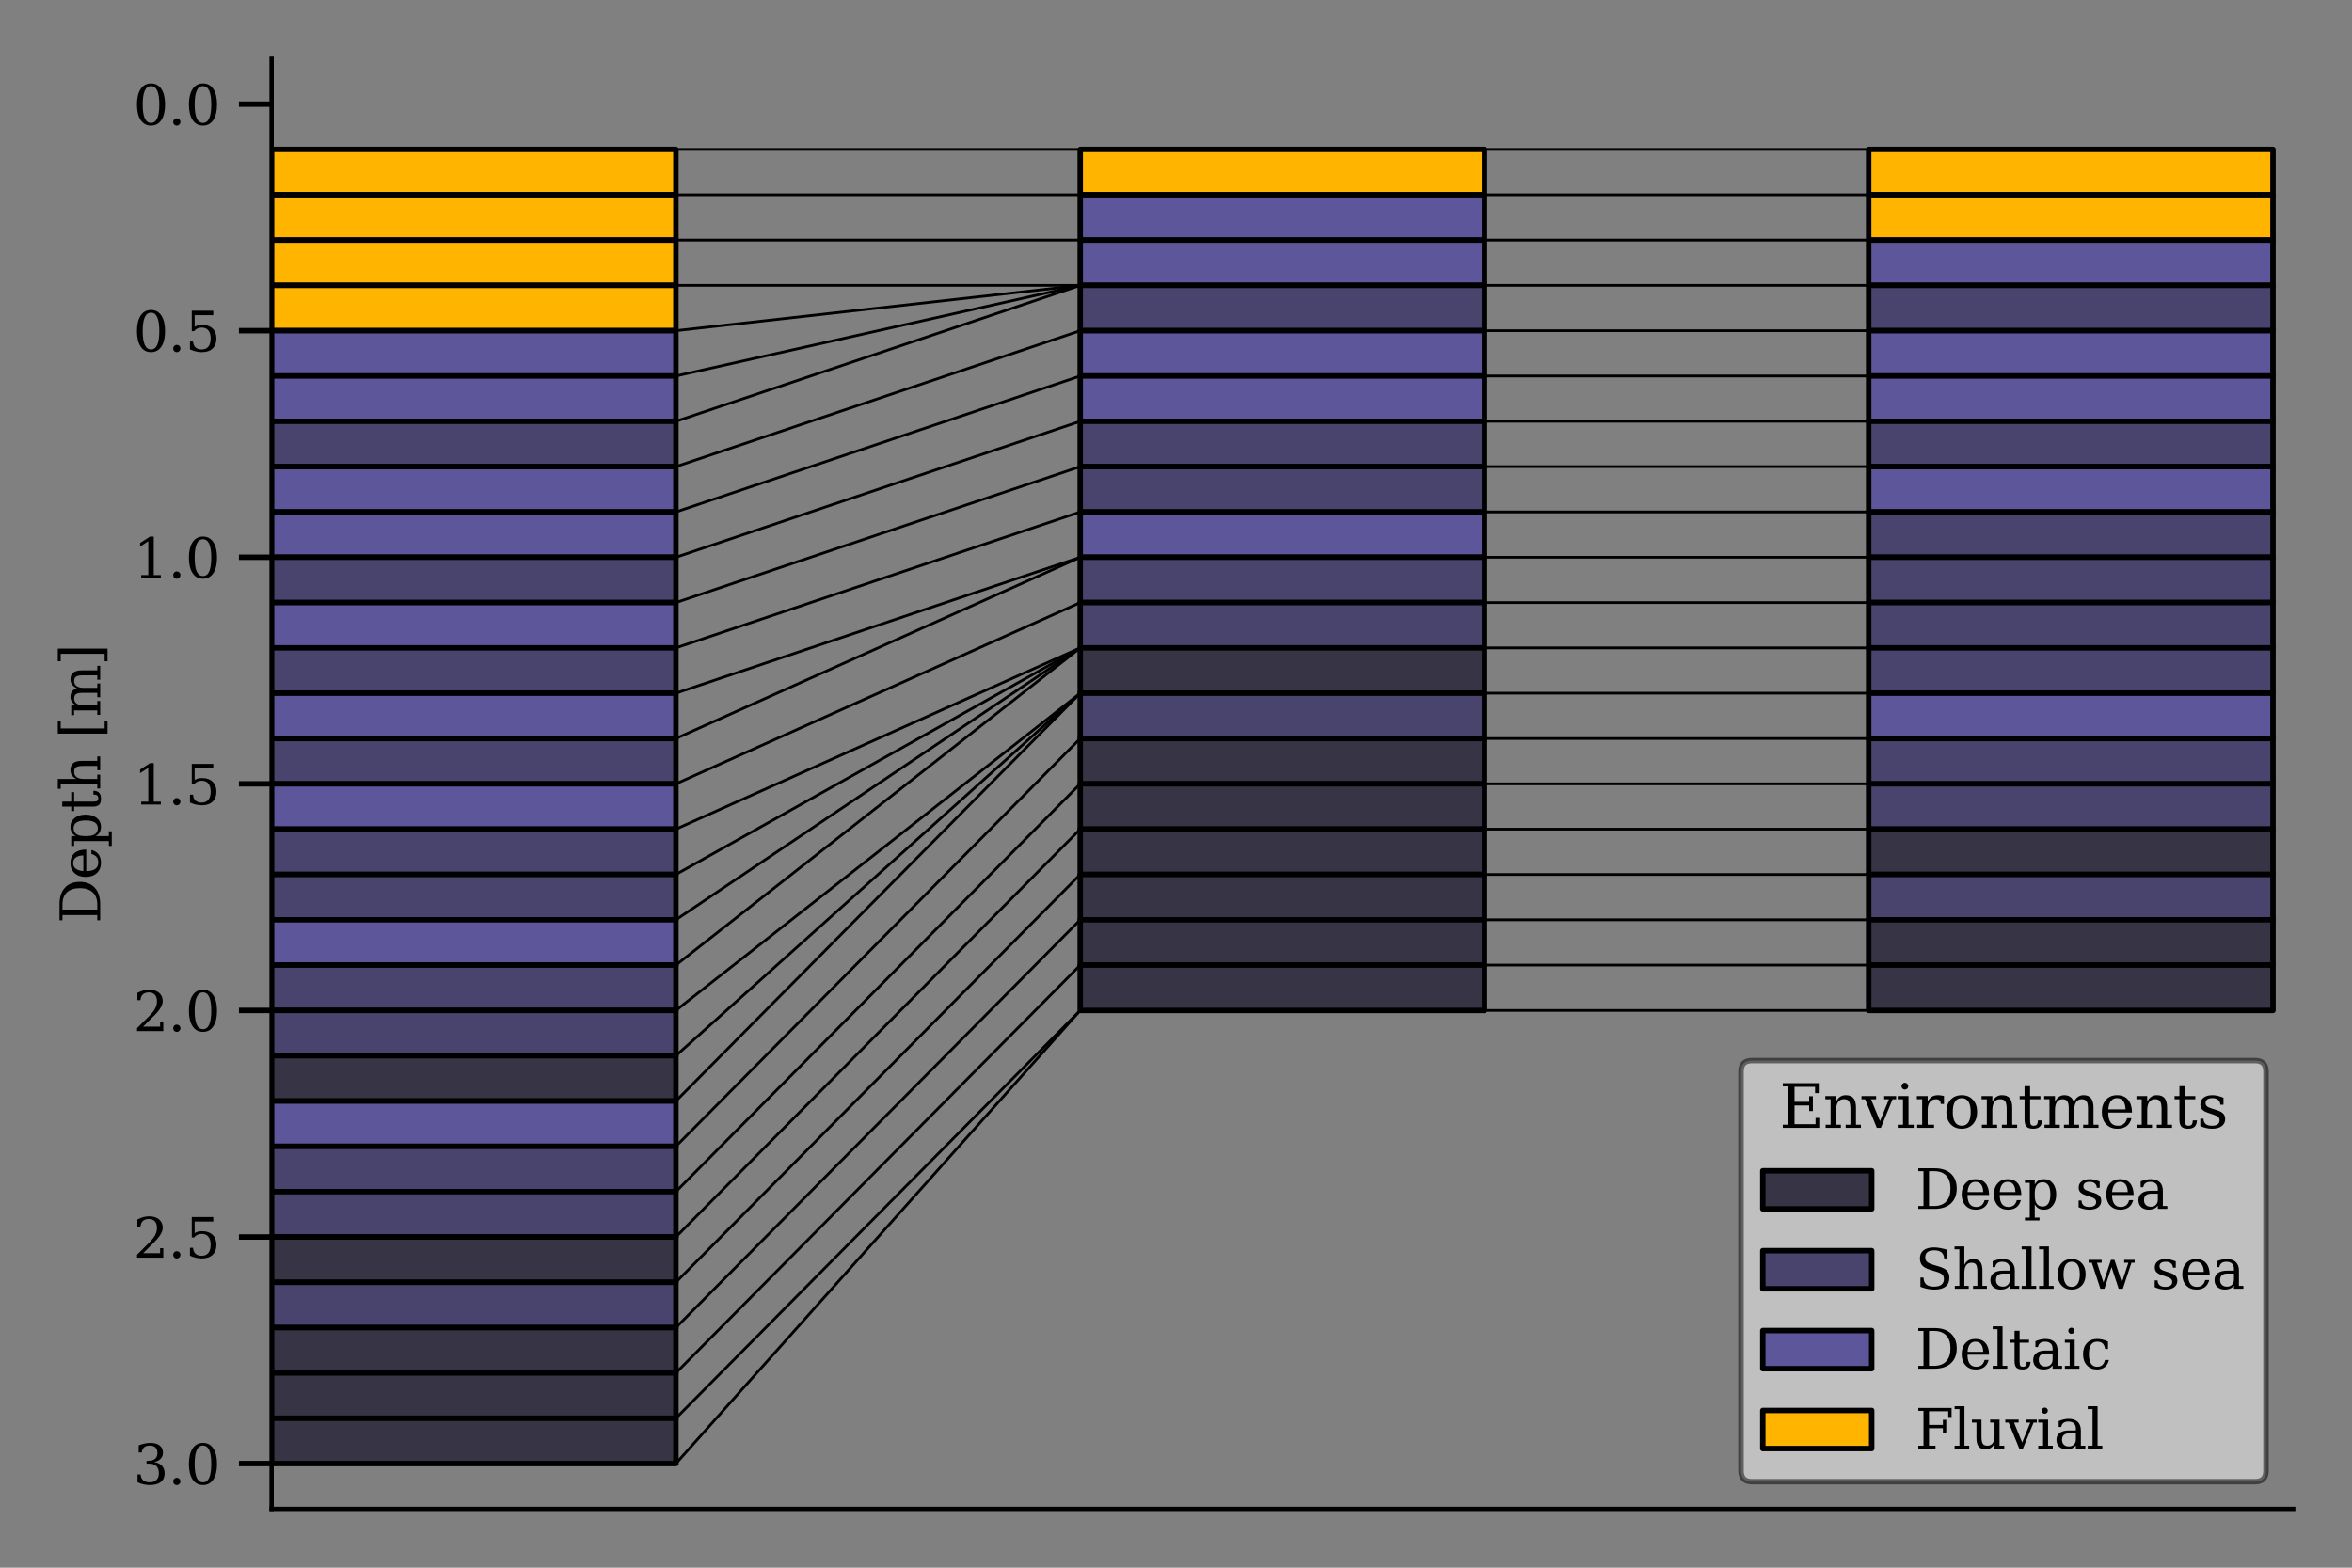 <?xml version="1.0" encoding="utf-8" standalone="no"?>
<!DOCTYPE svg PUBLIC "-//W3C//DTD SVG 1.1//EN"
  "http://www.w3.org/Graphics/SVG/1.1/DTD/svg11.dtd">
<svg xmlns:xlink="http://www.w3.org/1999/xlink" width="432pt" height="288pt" viewBox="0 0 432 288" xmlns="http://www.w3.org/2000/svg" version="1.1">
 <rect x="0" y="0" width="432" height="288" fill="#808080" stroke="none"/>
 <defs>
  <style type="text/css">*{stroke-linejoin: round; stroke-linecap: butt}</style>
 </defs>
 <g id="figure_1">
  <g id="patch_1">
   <path d="M 0 288 
L 432 288 
L 432 0 
L 0 0 
L 0 288 
z
" style="fill: none"/>
  </g>
  <g id="axes_1">
   <g id="patch_2">
    <path d="M 49.881 277.2 
L 421.2 277.2 
L 421.2 10.8 
L 49.881 10.8 
L 49.881 277.2 
z
" style="fill: none"/>
   </g>
   <g id="line2d_1">
    <path d="M 124.145 27.45 
L 198.409 27.45 
" clip-path="url(#paeed324c92)" style="fill: none; stroke: #000000; stroke-width: 0.5; stroke-linecap: square"/>
   </g>
   <g id="line2d_2">
    <path d="M 124.145 35.775 
L 198.409 35.775 
" clip-path="url(#paeed324c92)" style="fill: none; stroke: #000000; stroke-width: 0.5; stroke-linecap: square"/>
   </g>
   <g id="line2d_3">
    <path d="M 124.145 44.1 
L 198.409 44.1 
" clip-path="url(#paeed324c92)" style="fill: none; stroke: #000000; stroke-width: 0.5; stroke-linecap: square"/>
   </g>
   <g id="line2d_4">
    <path d="M 124.145 52.425 
L 198.409 52.425 
" clip-path="url(#paeed324c92)" style="fill: none; stroke: #000000; stroke-width: 0.5; stroke-linecap: square"/>
   </g>
   <g id="line2d_5">
    <path d="M 124.145 60.75 
L 198.409 52.425 
" clip-path="url(#paeed324c92)" style="fill: none; stroke: #000000; stroke-width: 0.5; stroke-linecap: square"/>
   </g>
   <g id="line2d_6">
    <path d="M 124.145 69.075 
L 198.409 52.425 
" clip-path="url(#paeed324c92)" style="fill: none; stroke: #000000; stroke-width: 0.5; stroke-linecap: square"/>
   </g>
   <g id="line2d_7">
    <path d="M 124.145 77.4 
L 198.409 52.425 
" clip-path="url(#paeed324c92)" style="fill: none; stroke: #000000; stroke-width: 0.5; stroke-linecap: square"/>
   </g>
   <g id="line2d_8">
    <path d="M 124.145 85.725 
L 198.409 60.75 
" clip-path="url(#paeed324c92)" style="fill: none; stroke: #000000; stroke-width: 0.5; stroke-linecap: square"/>
   </g>
   <g id="line2d_9">
    <path d="M 124.145 94.05 
L 198.409 69.075 
" clip-path="url(#paeed324c92)" style="fill: none; stroke: #000000; stroke-width: 0.5; stroke-linecap: square"/>
   </g>
   <g id="line2d_10">
    <path d="M 124.145 102.375 
L 198.409 77.4 
" clip-path="url(#paeed324c92)" style="fill: none; stroke: #000000; stroke-width: 0.5; stroke-linecap: square"/>
   </g>
   <g id="line2d_11">
    <path d="M 124.145 110.7 
L 198.409 85.725 
" clip-path="url(#paeed324c92)" style="fill: none; stroke: #000000; stroke-width: 0.5; stroke-linecap: square"/>
   </g>
   <g id="line2d_12">
    <path d="M 124.145 119.025 
L 198.409 94.05 
" clip-path="url(#paeed324c92)" style="fill: none; stroke: #000000; stroke-width: 0.5; stroke-linecap: square"/>
   </g>
   <g id="line2d_13">
    <path d="M 124.145 127.35 
L 198.409 102.375 
" clip-path="url(#paeed324c92)" style="fill: none; stroke: #000000; stroke-width: 0.5; stroke-linecap: square"/>
   </g>
   <g id="line2d_14">
    <path d="M 124.145 135.675 
L 198.409 102.375 
" clip-path="url(#paeed324c92)" style="fill: none; stroke: #000000; stroke-width: 0.5; stroke-linecap: square"/>
   </g>
   <g id="line2d_15">
    <path d="M 124.145 144 
L 198.409 110.7 
" clip-path="url(#paeed324c92)" style="fill: none; stroke: #000000; stroke-width: 0.5; stroke-linecap: square"/>
   </g>
   <g id="line2d_16">
    <path d="M 124.145 152.325 
L 198.409 119.025 
" clip-path="url(#paeed324c92)" style="fill: none; stroke: #000000; stroke-width: 0.5; stroke-linecap: square"/>
   </g>
   <g id="line2d_17">
    <path d="M 124.145 160.65 
L 198.409 119.025 
" clip-path="url(#paeed324c92)" style="fill: none; stroke: #000000; stroke-width: 0.5; stroke-linecap: square"/>
   </g>
   <g id="line2d_18">
    <path d="M 124.145 168.975 
L 198.409 119.025 
" clip-path="url(#paeed324c92)" style="fill: none; stroke: #000000; stroke-width: 0.5; stroke-linecap: square"/>
   </g>
   <g id="line2d_19">
    <path d="M 124.145 177.3 
L 198.409 119.025 
" clip-path="url(#paeed324c92)" style="fill: none; stroke: #000000; stroke-width: 0.5; stroke-linecap: square"/>
   </g>
   <g id="line2d_20">
    <path d="M 124.145 185.625 
L 198.409 127.35 
" clip-path="url(#paeed324c92)" style="fill: none; stroke: #000000; stroke-width: 0.5; stroke-linecap: square"/>
   </g>
   <g id="line2d_21">
    <path d="M 124.145 193.95 
L 198.409 127.35 
" clip-path="url(#paeed324c92)" style="fill: none; stroke: #000000; stroke-width: 0.5; stroke-linecap: square"/>
   </g>
   <g id="line2d_22">
    <path d="M 124.145 202.275 
L 198.409 127.35 
" clip-path="url(#paeed324c92)" style="fill: none; stroke: #000000; stroke-width: 0.5; stroke-linecap: square"/>
   </g>
   <g id="line2d_23">
    <path d="M 124.145 210.6 
L 198.409 135.675 
" clip-path="url(#paeed324c92)" style="fill: none; stroke: #000000; stroke-width: 0.5; stroke-linecap: square"/>
   </g>
   <g id="line2d_24">
    <path d="M 124.145 218.925 
L 198.409 144 
" clip-path="url(#paeed324c92)" style="fill: none; stroke: #000000; stroke-width: 0.5; stroke-linecap: square"/>
   </g>
   <g id="line2d_25">
    <path d="M 124.145 227.25 
L 198.409 152.325 
" clip-path="url(#paeed324c92)" style="fill: none; stroke: #000000; stroke-width: 0.5; stroke-linecap: square"/>
   </g>
   <g id="line2d_26">
    <path d="M 124.145 235.575 
L 198.409 160.65 
" clip-path="url(#paeed324c92)" style="fill: none; stroke: #000000; stroke-width: 0.5; stroke-linecap: square"/>
   </g>
   <g id="line2d_27">
    <path d="M 124.145 243.9 
L 198.409 168.975 
" clip-path="url(#paeed324c92)" style="fill: none; stroke: #000000; stroke-width: 0.5; stroke-linecap: square"/>
   </g>
   <g id="line2d_28">
    <path d="M 124.145 252.225 
L 198.409 177.3 
" clip-path="url(#paeed324c92)" style="fill: none; stroke: #000000; stroke-width: 0.5; stroke-linecap: square"/>
   </g>
   <g id="line2d_29">
    <path d="M 124.145 260.55 
L 198.409 185.625 
" clip-path="url(#paeed324c92)" style="fill: none; stroke: #000000; stroke-width: 0.5; stroke-linecap: square"/>
   </g>
   <g id="line2d_30">
    <path d="M 124.145 268.875 
L 198.409 185.625 
" clip-path="url(#paeed324c92)" style="fill: none; stroke: #000000; stroke-width: 0.5; stroke-linecap: square"/>
   </g>
   <g id="line2d_31">
    <path d="M 272.673 27.45 
L 346.936 27.45 
" clip-path="url(#paeed324c92)" style="fill: none; stroke: #000000; stroke-width: 0.5; stroke-linecap: square"/>
   </g>
   <g id="line2d_32">
    <path d="M 272.673 35.775 
L 346.936 35.775 
" clip-path="url(#paeed324c92)" style="fill: none; stroke: #000000; stroke-width: 0.5; stroke-linecap: square"/>
   </g>
   <g id="line2d_33">
    <path d="M 272.673 44.1 
L 346.936 44.1 
" clip-path="url(#paeed324c92)" style="fill: none; stroke: #000000; stroke-width: 0.5; stroke-linecap: square"/>
   </g>
   <g id="line2d_34">
    <path d="M 272.673 52.425 
L 346.936 52.425 
" clip-path="url(#paeed324c92)" style="fill: none; stroke: #000000; stroke-width: 0.5; stroke-linecap: square"/>
   </g>
   <g id="line2d_35">
    <path d="M 272.673 60.75 
L 346.936 60.75 
" clip-path="url(#paeed324c92)" style="fill: none; stroke: #000000; stroke-width: 0.5; stroke-linecap: square"/>
   </g>
   <g id="line2d_36">
    <path d="M 272.673 69.075 
L 346.936 69.075 
" clip-path="url(#paeed324c92)" style="fill: none; stroke: #000000; stroke-width: 0.5; stroke-linecap: square"/>
   </g>
   <g id="line2d_37">
    <path d="M 272.673 77.4 
L 346.936 77.4 
" clip-path="url(#paeed324c92)" style="fill: none; stroke: #000000; stroke-width: 0.5; stroke-linecap: square"/>
   </g>
   <g id="line2d_38">
    <path d="M 272.673 85.725 
L 346.936 85.725 
" clip-path="url(#paeed324c92)" style="fill: none; stroke: #000000; stroke-width: 0.5; stroke-linecap: square"/>
   </g>
   <g id="line2d_39">
    <path d="M 272.673 94.05 
L 346.936 94.05 
" clip-path="url(#paeed324c92)" style="fill: none; stroke: #000000; stroke-width: 0.5; stroke-linecap: square"/>
   </g>
   <g id="line2d_40">
    <path d="M 272.673 102.375 
L 346.936 102.375 
" clip-path="url(#paeed324c92)" style="fill: none; stroke: #000000; stroke-width: 0.5; stroke-linecap: square"/>
   </g>
   <g id="line2d_41">
    <path d="M 272.673 110.7 
L 346.936 110.7 
" clip-path="url(#paeed324c92)" style="fill: none; stroke: #000000; stroke-width: 0.5; stroke-linecap: square"/>
   </g>
   <g id="line2d_42">
    <path d="M 272.673 119.025 
L 346.936 119.025 
" clip-path="url(#paeed324c92)" style="fill: none; stroke: #000000; stroke-width: 0.5; stroke-linecap: square"/>
   </g>
   <g id="line2d_43">
    <path d="M 272.673 127.35 
L 346.936 127.35 
" clip-path="url(#paeed324c92)" style="fill: none; stroke: #000000; stroke-width: 0.5; stroke-linecap: square"/>
   </g>
   <g id="line2d_44">
    <path d="M 272.673 135.675 
L 346.936 135.675 
" clip-path="url(#paeed324c92)" style="fill: none; stroke: #000000; stroke-width: 0.5; stroke-linecap: square"/>
   </g>
   <g id="line2d_45">
    <path d="M 272.673 144 
L 346.936 144 
" clip-path="url(#paeed324c92)" style="fill: none; stroke: #000000; stroke-width: 0.5; stroke-linecap: square"/>
   </g>
   <g id="line2d_46">
    <path d="M 272.673 152.325 
L 346.936 152.325 
" clip-path="url(#paeed324c92)" style="fill: none; stroke: #000000; stroke-width: 0.5; stroke-linecap: square"/>
   </g>
   <g id="line2d_47">
    <path d="M 272.673 160.65 
L 346.936 160.65 
" clip-path="url(#paeed324c92)" style="fill: none; stroke: #000000; stroke-width: 0.5; stroke-linecap: square"/>
   </g>
   <g id="line2d_48">
    <path d="M 272.673 168.975 
L 346.936 168.975 
" clip-path="url(#paeed324c92)" style="fill: none; stroke: #000000; stroke-width: 0.5; stroke-linecap: square"/>
   </g>
   <g id="line2d_49">
    <path d="M 272.673 177.3 
L 346.936 177.3 
" clip-path="url(#paeed324c92)" style="fill: none; stroke: #000000; stroke-width: 0.5; stroke-linecap: square"/>
   </g>
   <g id="line2d_50">
    <path d="M 272.673 185.625 
L 346.936 185.625 
" clip-path="url(#paeed324c92)" style="fill: none; stroke: #000000; stroke-width: 0.5; stroke-linecap: square"/>
   </g>
   <g id="patch_3">
    <path d="M 49.881 35.775 
L 124.145 35.775 
L 124.145 27.45 
L 49.881 27.45 
z
" clip-path="url(#paeed324c92)" style="fill: #ffb400; stroke: #000000; stroke-linejoin: miter"/>
   </g>
   <g id="patch_4">
    <path d="M 49.881 44.1 
L 124.145 44.1 
L 124.145 35.775 
L 49.881 35.775 
z
" clip-path="url(#paeed324c92)" style="fill: #ffb400; stroke: #000000; stroke-linejoin: miter"/>
   </g>
   <g id="patch_5">
    <path d="M 49.881 52.425 
L 124.145 52.425 
L 124.145 44.1 
L 49.881 44.1 
z
" clip-path="url(#paeed324c92)" style="fill: #ffb400; stroke: #000000; stroke-linejoin: miter"/>
   </g>
   <g id="patch_6">
    <path d="M 49.881 60.75 
L 124.145 60.75 
L 124.145 52.425 
L 49.881 52.425 
z
" clip-path="url(#paeed324c92)" style="fill: #ffb400; stroke: #000000; stroke-linejoin: miter"/>
   </g>
   <g id="patch_7">
    <path d="M 49.881 69.075 
L 124.145 69.075 
L 124.145 60.75 
L 49.881 60.75 
z
" clip-path="url(#paeed324c92)" style="fill: #5e569b; stroke: #000000; stroke-linejoin: miter"/>
   </g>
   <g id="patch_8">
    <path d="M 49.881 77.4 
L 124.145 77.4 
L 124.145 69.075 
L 49.881 69.075 
z
" clip-path="url(#paeed324c92)" style="fill: #5e569b; stroke: #000000; stroke-linejoin: miter"/>
   </g>
   <g id="patch_9">
    <path d="M 49.881 85.725 
L 124.145 85.725 
L 124.145 77.4 
L 49.881 77.4 
z
" clip-path="url(#paeed324c92)" style="fill: #48446e; stroke: #000000; stroke-linejoin: miter"/>
   </g>
   <g id="patch_10">
    <path d="M 49.881 94.05 
L 124.145 94.05 
L 124.145 85.725 
L 49.881 85.725 
z
" clip-path="url(#paeed324c92)" style="fill: #5e569b; stroke: #000000; stroke-linejoin: miter"/>
   </g>
   <g id="patch_11">
    <path d="M 49.881 102.375 
L 124.145 102.375 
L 124.145 94.05 
L 49.881 94.05 
z
" clip-path="url(#paeed324c92)" style="fill: #5e569b; stroke: #000000; stroke-linejoin: miter"/>
   </g>
   <g id="patch_12">
    <path d="M 49.881 110.7 
L 124.145 110.7 
L 124.145 102.375 
L 49.881 102.375 
z
" clip-path="url(#paeed324c92)" style="fill: #48446e; stroke: #000000; stroke-linejoin: miter"/>
   </g>
   <g id="patch_13">
    <path d="M 49.881 119.025 
L 124.145 119.025 
L 124.145 110.7 
L 49.881 110.7 
z
" clip-path="url(#paeed324c92)" style="fill: #5e569b; stroke: #000000; stroke-linejoin: miter"/>
   </g>
   <g id="patch_14">
    <path d="M 49.881 127.35 
L 124.145 127.35 
L 124.145 119.025 
L 49.881 119.025 
z
" clip-path="url(#paeed324c92)" style="fill: #48446e; stroke: #000000; stroke-linejoin: miter"/>
   </g>
   <g id="patch_15">
    <path d="M 49.881 135.675 
L 124.145 135.675 
L 124.145 127.35 
L 49.881 127.35 
z
" clip-path="url(#paeed324c92)" style="fill: #5e569b; stroke: #000000; stroke-linejoin: miter"/>
   </g>
   <g id="patch_16">
    <path d="M 49.881 144 
L 124.145 144 
L 124.145 135.675 
L 49.881 135.675 
z
" clip-path="url(#paeed324c92)" style="fill: #48446e; stroke: #000000; stroke-linejoin: miter"/>
   </g>
   <g id="patch_17">
    <path d="M 49.881 152.325 
L 124.145 152.325 
L 124.145 144 
L 49.881 144 
z
" clip-path="url(#paeed324c92)" style="fill: #5e569b; stroke: #000000; stroke-linejoin: miter"/>
   </g>
   <g id="patch_18">
    <path d="M 49.881 160.65 
L 124.145 160.65 
L 124.145 152.325 
L 49.881 152.325 
z
" clip-path="url(#paeed324c92)" style="fill: #48446e; stroke: #000000; stroke-linejoin: miter"/>
   </g>
   <g id="patch_19">
    <path d="M 49.881 168.975 
L 124.145 168.975 
L 124.145 160.65 
L 49.881 160.65 
z
" clip-path="url(#paeed324c92)" style="fill: #48446e; stroke: #000000; stroke-linejoin: miter"/>
   </g>
   <g id="patch_20">
    <path d="M 49.881 177.3 
L 124.145 177.3 
L 124.145 168.975 
L 49.881 168.975 
z
" clip-path="url(#paeed324c92)" style="fill: #5e569b; stroke: #000000; stroke-linejoin: miter"/>
   </g>
   <g id="patch_21">
    <path d="M 49.881 185.625 
L 124.145 185.625 
L 124.145 177.3 
L 49.881 177.3 
z
" clip-path="url(#paeed324c92)" style="fill: #48446e; stroke: #000000; stroke-linejoin: miter"/>
   </g>
   <g id="patch_22">
    <path d="M 49.881 193.95 
L 124.145 193.95 
L 124.145 185.625 
L 49.881 185.625 
z
" clip-path="url(#paeed324c92)" style="fill: #48446e; stroke: #000000; stroke-linejoin: miter"/>
   </g>
   <g id="patch_23">
    <path d="M 49.881 202.275 
L 124.145 202.275 
L 124.145 193.95 
L 49.881 193.95 
z
" clip-path="url(#paeed324c92)" style="fill: #363445; stroke: #000000; stroke-linejoin: miter"/>
   </g>
   <g id="patch_24">
    <path d="M 49.881 210.6 
L 124.145 210.6 
L 124.145 202.275 
L 49.881 202.275 
z
" clip-path="url(#paeed324c92)" style="fill: #5e569b; stroke: #000000; stroke-linejoin: miter"/>
   </g>
   <g id="patch_25">
    <path d="M 49.881 218.925 
L 124.145 218.925 
L 124.145 210.6 
L 49.881 210.6 
z
" clip-path="url(#paeed324c92)" style="fill: #48446e; stroke: #000000; stroke-linejoin: miter"/>
   </g>
   <g id="patch_26">
    <path d="M 49.881 227.25 
L 124.145 227.25 
L 124.145 218.925 
L 49.881 218.925 
z
" clip-path="url(#paeed324c92)" style="fill: #48446e; stroke: #000000; stroke-linejoin: miter"/>
   </g>
   <g id="patch_27">
    <path d="M 49.881 235.575 
L 124.145 235.575 
L 124.145 227.25 
L 49.881 227.25 
z
" clip-path="url(#paeed324c92)" style="fill: #363445; stroke: #000000; stroke-linejoin: miter"/>
   </g>
   <g id="patch_28">
    <path d="M 49.881 243.9 
L 124.145 243.9 
L 124.145 235.575 
L 49.881 235.575 
z
" clip-path="url(#paeed324c92)" style="fill: #48446e; stroke: #000000; stroke-linejoin: miter"/>
   </g>
   <g id="patch_29">
    <path d="M 49.881 252.225 
L 124.145 252.225 
L 124.145 243.9 
L 49.881 243.9 
z
" clip-path="url(#paeed324c92)" style="fill: #363445; stroke: #000000; stroke-linejoin: miter"/>
   </g>
   <g id="patch_30">
    <path d="M 49.881 260.55 
L 124.145 260.55 
L 124.145 252.225 
L 49.881 252.225 
z
" clip-path="url(#paeed324c92)" style="fill: #363445; stroke: #000000; stroke-linejoin: miter"/>
   </g>
   <g id="patch_31">
    <path d="M 49.881 268.875 
L 124.145 268.875 
L 124.145 260.55 
L 49.881 260.55 
z
" clip-path="url(#paeed324c92)" style="fill: #363445; stroke: #000000; stroke-linejoin: miter"/>
   </g>
   <g id="patch_32">
    <path d="M 198.409 35.775 
L 272.673 35.775 
L 272.673 27.45 
L 198.409 27.45 
z
" clip-path="url(#paeed324c92)" style="fill: #ffb400; stroke: #000000; stroke-linejoin: miter"/>
   </g>
   <g id="patch_33">
    <path d="M 198.409 44.1 
L 272.673 44.1 
L 272.673 35.775 
L 198.409 35.775 
z
" clip-path="url(#paeed324c92)" style="fill: #5e569b; stroke: #000000; stroke-linejoin: miter"/>
   </g>
   <g id="patch_34">
    <path d="M 198.409 52.425 
L 272.673 52.425 
L 272.673 44.1 
L 198.409 44.1 
z
" clip-path="url(#paeed324c92)" style="fill: #5e569b; stroke: #000000; stroke-linejoin: miter"/>
   </g>
   <g id="patch_35">
    <path d="M 198.409 60.75 
L 272.673 60.75 
L 272.673 52.425 
L 198.409 52.425 
z
" clip-path="url(#paeed324c92)" style="fill: #48446e; stroke: #000000; stroke-linejoin: miter"/>
   </g>
   <g id="patch_36">
    <path d="M 198.409 69.075 
L 272.673 69.075 
L 272.673 60.75 
L 198.409 60.75 
z
" clip-path="url(#paeed324c92)" style="fill: #5e569b; stroke: #000000; stroke-linejoin: miter"/>
   </g>
   <g id="patch_37">
    <path d="M 198.409 77.4 
L 272.673 77.4 
L 272.673 69.075 
L 198.409 69.075 
z
" clip-path="url(#paeed324c92)" style="fill: #5e569b; stroke: #000000; stroke-linejoin: miter"/>
   </g>
   <g id="patch_38">
    <path d="M 198.409 85.725 
L 272.673 85.725 
L 272.673 77.4 
L 198.409 77.4 
z
" clip-path="url(#paeed324c92)" style="fill: #48446e; stroke: #000000; stroke-linejoin: miter"/>
   </g>
   <g id="patch_39">
    <path d="M 198.409 94.05 
L 272.673 94.05 
L 272.673 85.725 
L 198.409 85.725 
z
" clip-path="url(#paeed324c92)" style="fill: #48446e; stroke: #000000; stroke-linejoin: miter"/>
   </g>
   <g id="patch_40">
    <path d="M 198.409 102.375 
L 272.673 102.375 
L 272.673 94.05 
L 198.409 94.05 
z
" clip-path="url(#paeed324c92)" style="fill: #5e569b; stroke: #000000; stroke-linejoin: miter"/>
   </g>
   <g id="patch_41">
    <path d="M 198.409 110.7 
L 272.673 110.7 
L 272.673 102.375 
L 198.409 102.375 
z
" clip-path="url(#paeed324c92)" style="fill: #48446e; stroke: #000000; stroke-linejoin: miter"/>
   </g>
   <g id="patch_42">
    <path d="M 198.409 119.025 
L 272.673 119.025 
L 272.673 110.7 
L 198.409 110.7 
z
" clip-path="url(#paeed324c92)" style="fill: #48446e; stroke: #000000; stroke-linejoin: miter"/>
   </g>
   <g id="patch_43">
    <path d="M 198.409 127.35 
L 272.673 127.35 
L 272.673 119.025 
L 198.409 119.025 
z
" clip-path="url(#paeed324c92)" style="fill: #363445; stroke: #000000; stroke-linejoin: miter"/>
   </g>
   <g id="patch_44">
    <path d="M 198.409 135.675 
L 272.673 135.675 
L 272.673 127.35 
L 198.409 127.35 
z
" clip-path="url(#paeed324c92)" style="fill: #48446e; stroke: #000000; stroke-linejoin: miter"/>
   </g>
   <g id="patch_45">
    <path d="M 198.409 144 
L 272.673 144 
L 272.673 135.675 
L 198.409 135.675 
z
" clip-path="url(#paeed324c92)" style="fill: #363445; stroke: #000000; stroke-linejoin: miter"/>
   </g>
   <g id="patch_46">
    <path d="M 198.409 152.325 
L 272.673 152.325 
L 272.673 144 
L 198.409 144 
z
" clip-path="url(#paeed324c92)" style="fill: #363445; stroke: #000000; stroke-linejoin: miter"/>
   </g>
   <g id="patch_47">
    <path d="M 198.409 160.65 
L 272.673 160.65 
L 272.673 152.325 
L 198.409 152.325 
z
" clip-path="url(#paeed324c92)" style="fill: #363445; stroke: #000000; stroke-linejoin: miter"/>
   </g>
   <g id="patch_48">
    <path d="M 198.409 168.975 
L 272.673 168.975 
L 272.673 160.65 
L 198.409 160.65 
z
" clip-path="url(#paeed324c92)" style="fill: #363445; stroke: #000000; stroke-linejoin: miter"/>
   </g>
   <g id="patch_49">
    <path d="M 198.409 177.3 
L 272.673 177.3 
L 272.673 168.975 
L 198.409 168.975 
z
" clip-path="url(#paeed324c92)" style="fill: #363445; stroke: #000000; stroke-linejoin: miter"/>
   </g>
   <g id="patch_50">
    <path d="M 198.409 185.625 
L 272.673 185.625 
L 272.673 177.3 
L 198.409 177.3 
z
" clip-path="url(#paeed324c92)" style="fill: #363445; stroke: #000000; stroke-linejoin: miter"/>
   </g>
   <g id="patch_51">
    <path d="M 343.223 35.775 
L 417.487 35.775 
L 417.487 27.45 
L 343.223 27.45 
z
" clip-path="url(#paeed324c92)" style="fill: #ffb400; stroke: #000000; stroke-linejoin: miter"/>
   </g>
   <g id="patch_52">
    <path d="M 343.223 44.1 
L 417.487 44.1 
L 417.487 35.775 
L 343.223 35.775 
z
" clip-path="url(#paeed324c92)" style="fill: #ffb400; stroke: #000000; stroke-linejoin: miter"/>
   </g>
   <g id="patch_53">
    <path d="M 343.223 52.425 
L 417.487 52.425 
L 417.487 44.1 
L 343.223 44.1 
z
" clip-path="url(#paeed324c92)" style="fill: #5e569b; stroke: #000000; stroke-linejoin: miter"/>
   </g>
   <g id="patch_54">
    <path d="M 343.223 60.75 
L 417.487 60.75 
L 417.487 52.425 
L 343.223 52.425 
z
" clip-path="url(#paeed324c92)" style="fill: #48446e; stroke: #000000; stroke-linejoin: miter"/>
   </g>
   <g id="patch_55">
    <path d="M 343.223 69.075 
L 417.487 69.075 
L 417.487 60.75 
L 343.223 60.75 
z
" clip-path="url(#paeed324c92)" style="fill: #5e569b; stroke: #000000; stroke-linejoin: miter"/>
   </g>
   <g id="patch_56">
    <path d="M 343.223 77.4 
L 417.487 77.4 
L 417.487 69.075 
L 343.223 69.075 
z
" clip-path="url(#paeed324c92)" style="fill: #5e569b; stroke: #000000; stroke-linejoin: miter"/>
   </g>
   <g id="patch_57">
    <path d="M 343.223 85.725 
L 417.487 85.725 
L 417.487 77.4 
L 343.223 77.4 
z
" clip-path="url(#paeed324c92)" style="fill: #48446e; stroke: #000000; stroke-linejoin: miter"/>
   </g>
   <g id="patch_58">
    <path d="M 343.223 94.05 
L 417.487 94.05 
L 417.487 85.725 
L 343.223 85.725 
z
" clip-path="url(#paeed324c92)" style="fill: #5e569b; stroke: #000000; stroke-linejoin: miter"/>
   </g>
   <g id="patch_59">
    <path d="M 343.223 102.375 
L 417.487 102.375 
L 417.487 94.05 
L 343.223 94.05 
z
" clip-path="url(#paeed324c92)" style="fill: #48446e; stroke: #000000; stroke-linejoin: miter"/>
   </g>
   <g id="patch_60">
    <path d="M 343.223 110.7 
L 417.487 110.7 
L 417.487 102.375 
L 343.223 102.375 
z
" clip-path="url(#paeed324c92)" style="fill: #48446e; stroke: #000000; stroke-linejoin: miter"/>
   </g>
   <g id="patch_61">
    <path d="M 343.223 119.025 
L 417.487 119.025 
L 417.487 110.7 
L 343.223 110.7 
z
" clip-path="url(#paeed324c92)" style="fill: #48446e; stroke: #000000; stroke-linejoin: miter"/>
   </g>
   <g id="patch_62">
    <path d="M 343.223 127.35 
L 417.487 127.35 
L 417.487 119.025 
L 343.223 119.025 
z
" clip-path="url(#paeed324c92)" style="fill: #48446e; stroke: #000000; stroke-linejoin: miter"/>
   </g>
   <g id="patch_63">
    <path d="M 343.223 135.675 
L 417.487 135.675 
L 417.487 127.35 
L 343.223 127.35 
z
" clip-path="url(#paeed324c92)" style="fill: #5e569b; stroke: #000000; stroke-linejoin: miter"/>
   </g>
   <g id="patch_64">
    <path d="M 343.223 144 
L 417.487 144 
L 417.487 135.675 
L 343.223 135.675 
z
" clip-path="url(#paeed324c92)" style="fill: #48446e; stroke: #000000; stroke-linejoin: miter"/>
   </g>
   <g id="patch_65">
    <path d="M 343.223 152.325 
L 417.487 152.325 
L 417.487 144 
L 343.223 144 
z
" clip-path="url(#paeed324c92)" style="fill: #48446e; stroke: #000000; stroke-linejoin: miter"/>
   </g>
   <g id="patch_66">
    <path d="M 343.223 160.65 
L 417.487 160.65 
L 417.487 152.325 
L 343.223 152.325 
z
" clip-path="url(#paeed324c92)" style="fill: #363445; stroke: #000000; stroke-linejoin: miter"/>
   </g>
   <g id="patch_67">
    <path d="M 343.223 168.975 
L 417.487 168.975 
L 417.487 160.65 
L 343.223 160.65 
z
" clip-path="url(#paeed324c92)" style="fill: #48446e; stroke: #000000; stroke-linejoin: miter"/>
   </g>
   <g id="patch_68">
    <path d="M 343.223 177.3 
L 417.487 177.3 
L 417.487 168.975 
L 343.223 168.975 
z
" clip-path="url(#paeed324c92)" style="fill: #363445; stroke: #000000; stroke-linejoin: miter"/>
   </g>
   <g id="patch_69">
    <path d="M 343.223 185.625 
L 417.487 185.625 
L 417.487 177.3 
L 343.223 177.3 
z
" clip-path="url(#paeed324c92)" style="fill: #363445; stroke: #000000; stroke-linejoin: miter"/>
   </g>
   <g id="matplotlib.axis_1"/>
   <g id="matplotlib.axis_2">
    <g id="ytick_1">
     <g id="line2d_51">
      <defs>
       <path id="m97958923dd" d="M 0 0 
L -6 0 
" style="stroke: #000000"/>
      </defs>
      <g>
       <use xlink:href="#m97958923dd" x="49.881" y="19.125" style="stroke: #000000"/>
      </g>
     </g>
     <g id="text_1">
      <!-- 0.0 -->
      <g transform="translate(24.478 22.924) scale(0.1 -0.1)">
       <defs>
        <path id="DejaVuSerif-30" d="M 2034 219 
Q 2513 219 2750 744 
Q 2988 1269 2988 2328 
Q 2988 3391 2750 3916 
Q 2513 4441 2034 4441 
Q 1556 4441 1318 3916 
Q 1081 3391 1081 2328 
Q 1081 1269 1318 744 
Q 1556 219 2034 219 
z
M 2034 -91 
Q 1275 -91 848 546 
Q 422 1184 422 2328 
Q 422 3475 848 4112 
Q 1275 4750 2034 4750 
Q 2797 4750 3222 4112 
Q 3647 3475 3647 2328 
Q 3647 1184 3222 546 
Q 2797 -91 2034 -91 
z
" transform="scale(0.016)"/>
        <path id="DejaVuSerif-2e" d="M 603 325 
Q 603 500 722 622 
Q 841 744 1019 744 
Q 1191 744 1312 622 
Q 1434 500 1434 325 
Q 1434 153 1312 31 
Q 1191 -91 1019 -91 
Q 841 -91 722 29 
Q 603 150 603 325 
z
" transform="scale(0.016)"/>
       </defs>
       <use xlink:href="#DejaVuSerif-30"/>
       <use xlink:href="#DejaVuSerif-2e" x="63.623"/>
       <use xlink:href="#DejaVuSerif-30" x="95.41"/>
      </g>
     </g>
    </g>
    <g id="ytick_2">
     <g id="line2d_52">
      <g>
       <use xlink:href="#m97958923dd" x="49.881" y="60.75" style="stroke: #000000"/>
      </g>
     </g>
     <g id="text_2">
      <!-- 0.5 -->
      <g transform="translate(24.478 64.549) scale(0.1 -0.1)">
       <defs>
        <path id="DejaVuSerif-35" d="M 3219 4666 
L 3219 4153 
L 1081 4153 
L 1081 2816 
Q 1244 2928 1461 2984 
Q 1678 3041 1947 3041 
Q 2703 3041 3140 2622 
Q 3578 2203 3578 1478 
Q 3578 738 3136 323 
Q 2694 -91 1894 -91 
Q 1572 -91 1234 -12 
Q 897 66 544 225 
L 544 1131 
L 897 1131 
Q 925 688 1179 453 
Q 1434 219 1894 219 
Q 2388 219 2653 544 
Q 2919 869 2919 1478 
Q 2919 2084 2655 2407 
Q 2391 2731 1894 2731 
Q 1613 2731 1398 2631 
Q 1184 2531 1019 2322 
L 750 2322 
L 750 4666 
L 3219 4666 
z
" transform="scale(0.016)"/>
       </defs>
       <use xlink:href="#DejaVuSerif-30"/>
       <use xlink:href="#DejaVuSerif-2e" x="63.623"/>
       <use xlink:href="#DejaVuSerif-35" x="95.41"/>
      </g>
     </g>
    </g>
    <g id="ytick_3">
     <g id="line2d_53">
      <g>
       <use xlink:href="#m97958923dd" x="49.881" y="102.375" style="stroke: #000000"/>
      </g>
     </g>
     <g id="text_3">
      <!-- 1.0 -->
      <g transform="translate(24.478 106.174) scale(0.1 -0.1)">
       <defs>
        <path id="DejaVuSerif-31" d="M 909 0 
L 909 331 
L 1722 331 
L 1722 4213 
L 781 3603 
L 781 4013 
L 1919 4750 
L 2350 4750 
L 2350 331 
L 3163 331 
L 3163 0 
L 909 0 
z
" transform="scale(0.016)"/>
       </defs>
       <use xlink:href="#DejaVuSerif-31"/>
       <use xlink:href="#DejaVuSerif-2e" x="63.623"/>
       <use xlink:href="#DejaVuSerif-30" x="95.41"/>
      </g>
     </g>
    </g>
    <g id="ytick_4">
     <g id="line2d_54">
      <g>
       <use xlink:href="#m97958923dd" x="49.881" y="144" style="stroke: #000000"/>
      </g>
     </g>
     <g id="text_4">
      <!-- 1.5 -->
      <g transform="translate(24.478 147.799) scale(0.1 -0.1)">
       <use xlink:href="#DejaVuSerif-31"/>
       <use xlink:href="#DejaVuSerif-2e" x="63.623"/>
       <use xlink:href="#DejaVuSerif-35" x="95.41"/>
      </g>
     </g>
    </g>
    <g id="ytick_5">
     <g id="line2d_55">
      <g>
       <use xlink:href="#m97958923dd" x="49.881" y="185.625" style="stroke: #000000"/>
      </g>
     </g>
     <g id="text_5">
      <!-- 2.0 -->
      <g transform="translate(24.478 189.424) scale(0.1 -0.1)">
       <defs>
        <path id="DejaVuSerif-32" d="M 819 3553 
L 469 3553 
L 469 4384 
Q 803 4563 1142 4656 
Q 1481 4750 1806 4750 
Q 2534 4750 2956 4397 
Q 3378 4044 3378 3438 
Q 3378 2753 2422 1800 
Q 2347 1728 2309 1691 
L 1131 513 
L 3078 513 
L 3078 1088 
L 3444 1088 
L 3444 0 
L 434 0 
L 434 341 
L 1850 1753 
Q 2319 2222 2519 2614 
Q 2719 3006 2719 3438 
Q 2719 3909 2473 4175 
Q 2228 4441 1797 4441 
Q 1350 4441 1106 4219 
Q 863 3997 819 3553 
z
" transform="scale(0.016)"/>
       </defs>
       <use xlink:href="#DejaVuSerif-32"/>
       <use xlink:href="#DejaVuSerif-2e" x="63.623"/>
       <use xlink:href="#DejaVuSerif-30" x="95.41"/>
      </g>
     </g>
    </g>
    <g id="ytick_6">
     <g id="line2d_56">
      <g>
       <use xlink:href="#m97958923dd" x="49.881" y="227.25" style="stroke: #000000"/>
      </g>
     </g>
     <g id="text_6">
      <!-- 2.5 -->
      <g transform="translate(24.478 231.049) scale(0.1 -0.1)">
       <use xlink:href="#DejaVuSerif-32"/>
       <use xlink:href="#DejaVuSerif-2e" x="63.623"/>
       <use xlink:href="#DejaVuSerif-35" x="95.41"/>
      </g>
     </g>
    </g>
    <g id="ytick_7">
     <g id="line2d_57">
      <g>
       <use xlink:href="#m97958923dd" x="49.881" y="268.875" style="stroke: #000000"/>
      </g>
     </g>
     <g id="text_7">
      <!-- 3.0 -->
      <g transform="translate(24.478 272.674) scale(0.1 -0.1)">
       <defs>
        <path id="DejaVuSerif-33" d="M 622 4469 
Q 988 4606 1323 4678 
Q 1659 4750 1953 4750 
Q 2638 4750 3022 4454 
Q 3406 4159 3406 3634 
Q 3406 3213 3140 2930 
Q 2875 2647 2388 2547 
Q 2963 2466 3280 2130 
Q 3597 1794 3597 1259 
Q 3597 606 3158 257 
Q 2719 -91 1894 -91 
Q 1528 -91 1179 -12 
Q 831 66 488 225 
L 488 1131 
L 838 1131 
Q 869 681 1141 450 
Q 1413 219 1906 219 
Q 2384 219 2661 495 
Q 2938 772 2938 1253 
Q 2938 1803 2653 2086 
Q 2369 2369 1819 2369 
L 1522 2369 
L 1522 2688 
L 1678 2688 
Q 2225 2688 2498 2914 
Q 2772 3141 2772 3597 
Q 2772 4006 2547 4223 
Q 2322 4441 1900 4441 
Q 1478 4441 1245 4241 
Q 1013 4041 972 3647 
L 622 3647 
L 622 4469 
z
" transform="scale(0.016)"/>
       </defs>
       <use xlink:href="#DejaVuSerif-33"/>
       <use xlink:href="#DejaVuSerif-2e" x="63.623"/>
       <use xlink:href="#DejaVuSerif-30" x="95.41"/>
      </g>
     </g>
    </g>
    <g id="text_8">
     <!-- Depth [m] -->
     <g transform="translate(18.398 169.63) rotate(-90) scale(0.1 -0.1)">
      <defs>
       <path id="DejaVuSerif-44" d="M 1581 331 
L 2163 331 
Q 3072 331 3558 850 
Q 4044 1369 4044 2338 
Q 4044 3306 3559 3818 
Q 3075 4331 2163 4331 
L 1581 4331 
L 1581 331 
z
M 353 0 
L 353 331 
L 947 331 
L 947 4331 
L 353 4331 
L 353 4666 
L 2209 4666 
Q 3416 4666 4089 4050 
Q 4763 3434 4763 2338 
Q 4763 1238 4088 619 
Q 3413 0 2209 0 
L 353 0 
z
" transform="scale(0.016)"/>
       <path id="DejaVuSerif-65" d="M 3469 1600 
L 991 1600 
L 991 1575 
Q 991 903 1244 561 
Q 1497 219 1991 219 
Q 2369 219 2611 417 
Q 2853 616 2950 1006 
L 3413 1006 
Q 3275 459 2904 184 
Q 2534 -91 1931 -91 
Q 1203 -91 761 389 
Q 319 869 319 1663 
Q 319 2450 753 2931 
Q 1188 3413 1894 3413 
Q 2647 3413 3050 2948 
Q 3453 2484 3469 1600 
z
M 2791 1931 
Q 2772 2513 2545 2808 
Q 2319 3103 1894 3103 
Q 1497 3103 1269 2806 
Q 1041 2509 991 1931 
L 2791 1931 
z
" transform="scale(0.016)"/>
       <path id="DejaVuSerif-70" d="M 1313 1825 
L 1313 1497 
Q 1313 897 1542 583 
Q 1772 269 2209 269 
Q 2650 269 2876 622 
Q 3103 975 3103 1663 
Q 3103 2353 2876 2703 
Q 2650 3053 2209 3053 
Q 1772 3053 1542 2737 
Q 1313 2422 1313 1825 
z
M 738 2988 
L 184 2988 
L 184 3322 
L 1313 3322 
L 1313 2803 
Q 1481 3116 1742 3264 
Q 2003 3413 2388 3413 
Q 3000 3413 3387 2928 
Q 3775 2444 3775 1663 
Q 3775 881 3387 395 
Q 3000 -91 2388 -91 
Q 2003 -91 1742 57 
Q 1481 206 1313 519 
L 1313 -997 
L 1856 -997 
L 1856 -1331 
L 184 -1331 
L 184 -997 
L 738 -997 
L 738 2988 
z
" transform="scale(0.016)"/>
       <path id="DejaVuSerif-74" d="M 691 2988 
L 184 2988 
L 184 3322 
L 691 3322 
L 691 4353 
L 1269 4353 
L 1269 3322 
L 2350 3322 
L 2350 2988 
L 1269 2988 
L 1269 878 
Q 1269 456 1350 337 
Q 1431 219 1650 219 
Q 1875 219 1978 351 
Q 2081 484 2088 781 
L 2522 781 
Q 2497 328 2275 118 
Q 2053 -91 1600 -91 
Q 1103 -91 897 129 
Q 691 350 691 878 
L 691 2988 
z
" transform="scale(0.016)"/>
       <path id="DejaVuSerif-68" d="M 263 0 
L 263 331 
L 781 331 
L 781 4531 
L 231 4531 
L 231 4863 
L 1356 4863 
L 1356 2731 
Q 1516 3069 1770 3241 
Q 2025 3413 2363 3413 
Q 2913 3413 3172 3097 
Q 3431 2781 3431 2113 
L 3431 331 
L 3944 331 
L 3944 0 
L 2356 0 
L 2356 331 
L 2853 331 
L 2853 1931 
Q 2853 2541 2704 2764 
Q 2556 2988 2175 2988 
Q 1775 2988 1565 2697 
Q 1356 2406 1356 1850 
L 1356 331 
L 1856 331 
L 1856 0 
L 263 0 
z
" transform="scale(0.016)"/>
       <path id="DejaVuSerif-20" transform="scale(0.016)"/>
       <path id="DejaVuSerif-5b" d="M 550 4863 
L 2003 4863 
L 2003 4531 
L 1147 4531 
L 1147 -513 
L 2003 -513 
L 2003 -844 
L 550 -844 
L 550 4863 
z
" transform="scale(0.016)"/>
       <path id="DejaVuSerif-6d" d="M 3316 2675 
Q 3481 3041 3739 3227 
Q 3997 3413 4341 3413 
Q 4863 3413 5119 3089 
Q 5375 2766 5375 2113 
L 5375 331 
L 5894 331 
L 5894 0 
L 4300 0 
L 4300 331 
L 4800 331 
L 4800 2047 
Q 4800 2556 4650 2772 
Q 4500 2988 4153 2988 
Q 3769 2988 3567 2697 
Q 3366 2406 3366 1850 
L 3366 331 
L 3866 331 
L 3866 0 
L 2291 0 
L 2291 331 
L 2791 331 
L 2791 2069 
Q 2791 2566 2641 2777 
Q 2491 2988 2144 2988 
Q 1759 2988 1557 2697 
Q 1356 2406 1356 1850 
L 1356 331 
L 1856 331 
L 1856 0 
L 263 0 
L 263 331 
L 781 331 
L 781 2994 
L 231 2994 
L 231 3322 
L 1356 3322 
L 1356 2731 
Q 1516 3063 1762 3238 
Q 2009 3413 2322 3413 
Q 2709 3413 2968 3220 
Q 3228 3028 3316 2675 
z
" transform="scale(0.016)"/>
       <path id="DejaVuSerif-5d" d="M 1947 4863 
L 1947 -844 
L 494 -844 
L 494 -513 
L 1350 -513 
L 1350 4531 
L 494 4531 
L 494 4863 
L 1947 4863 
z
" transform="scale(0.016)"/>
      </defs>
      <use xlink:href="#DejaVuSerif-44"/>
      <use xlink:href="#DejaVuSerif-65" x="80.176"/>
      <use xlink:href="#DejaVuSerif-70" x="139.355"/>
      <use xlink:href="#DejaVuSerif-74" x="203.369"/>
      <use xlink:href="#DejaVuSerif-68" x="243.555"/>
      <use xlink:href="#DejaVuSerif-20" x="307.959"/>
      <use xlink:href="#DejaVuSerif-5b" x="339.746"/>
      <use xlink:href="#DejaVuSerif-6d" x="378.76"/>
      <use xlink:href="#DejaVuSerif-5d" x="473.584"/>
     </g>
    </g>
   </g>
   <g id="patch_70">
    <path d="M 49.881 277.2 
L 49.881 10.8 
" style="fill: none; stroke: #000000; stroke-width: 0.8; stroke-linejoin: miter; stroke-linecap: square"/>
   </g>
   <g id="patch_71">
    <path d="M 49.881 277.2 
L 421.2 277.2 
" style="fill: none; stroke: #000000; stroke-width: 0.8; stroke-linejoin: miter; stroke-linecap: square"/>
   </g>
   <g id="legend_1">
    <g id="patch_72">
     <path d="M 321.78 272.2 
L 414.2 272.2 
Q 416.2 272.2 416.2 270.2 
L 416.2 196.842 
Q 416.2 194.842 414.2 194.842 
L 321.78 194.842 
Q 319.78 194.842 319.78 196.842 
L 319.78 270.2 
Q 319.78 272.2 321.78 272.2 
z
" style="fill: #ffffff; opacity: 0.5; stroke: #000000; stroke-linejoin: miter"/>
    </g>
    <g id="text_9">
     <!-- Environtments -->
     <g transform="translate(326.827 207.2) scale(0.11 -0.11)">
      <defs>
       <path id="DejaVuSerif-45" d="M 353 0 
L 353 331 
L 947 331 
L 947 4331 
L 353 4331 
L 353 4666 
L 4109 4666 
L 4109 3628 
L 3725 3628 
L 3725 4281 
L 1581 4281 
L 1581 2719 
L 3109 2719 
L 3109 3303 
L 3494 3303 
L 3494 1753 
L 3109 1753 
L 3109 2338 
L 1581 2338 
L 1581 384 
L 3775 384 
L 3775 1038 
L 4159 1038 
L 4159 0 
L 353 0 
z
" transform="scale(0.016)"/>
       <path id="DejaVuSerif-6e" d="M 263 0 
L 263 331 
L 781 331 
L 781 2988 
L 231 2988 
L 231 3322 
L 1356 3322 
L 1356 2731 
Q 1516 3069 1770 3241 
Q 2025 3413 2363 3413 
Q 2913 3413 3172 3097 
Q 3431 2781 3431 2113 
L 3431 331 
L 3944 331 
L 3944 0 
L 2356 0 
L 2356 331 
L 2853 331 
L 2853 1931 
Q 2853 2541 2703 2767 
Q 2553 2994 2175 2994 
Q 1775 2994 1565 2701 
Q 1356 2409 1356 1850 
L 1356 331 
L 1856 331 
L 1856 0 
L 263 0 
z
" transform="scale(0.016)"/>
       <path id="DejaVuSerif-76" d="M 1581 0 
L 359 2988 
L -19 2988 
L -19 3322 
L 1509 3322 
L 1509 2988 
L 978 2988 
L 1913 703 
L 2847 2988 
L 2350 2988 
L 2350 3322 
L 3597 3322 
L 3597 2988 
L 3225 2988 
L 2003 0 
L 1581 0 
z
" transform="scale(0.016)"/>
       <path id="DejaVuSerif-69" d="M 622 4353 
Q 622 4497 726 4603 
Q 831 4709 978 4709 
Q 1122 4709 1226 4603 
Q 1331 4497 1331 4353 
Q 1331 4206 1228 4103 
Q 1125 4000 978 4000 
Q 831 4000 726 4103 
Q 622 4206 622 4353 
z
M 1356 331 
L 1900 331 
L 1900 0 
L 231 0 
L 231 331 
L 781 331 
L 781 2988 
L 231 2988 
L 231 3322 
L 1356 3322 
L 1356 331 
z
" transform="scale(0.016)"/>
       <path id="DejaVuSerif-72" d="M 3059 3328 
L 3059 2497 
L 2728 2497 
Q 2713 2744 2591 2866 
Q 2469 2988 2234 2988 
Q 1809 2988 1582 2694 
Q 1356 2400 1356 1850 
L 1356 331 
L 2022 331 
L 2022 0 
L 263 0 
L 263 331 
L 781 331 
L 781 2994 
L 231 2994 
L 231 3322 
L 1356 3322 
L 1356 2731 
Q 1525 3078 1790 3245 
Q 2056 3413 2438 3413 
Q 2578 3413 2733 3391 
Q 2888 3369 3059 3328 
z
" transform="scale(0.016)"/>
       <path id="DejaVuSerif-6f" d="M 1925 219 
Q 2388 219 2623 584 
Q 2859 950 2859 1663 
Q 2859 2375 2623 2739 
Q 2388 3103 1925 3103 
Q 1463 3103 1227 2739 
Q 991 2375 991 1663 
Q 991 950 1228 584 
Q 1466 219 1925 219 
z
M 1925 -91 
Q 1200 -91 759 389 
Q 319 869 319 1663 
Q 319 2456 758 2934 
Q 1197 3413 1925 3413 
Q 2653 3413 3092 2934 
Q 3531 2456 3531 1663 
Q 3531 869 3092 389 
Q 2653 -91 1925 -91 
z
" transform="scale(0.016)"/>
       <path id="DejaVuSerif-73" d="M 359 184 
L 359 959 
L 691 959 
Q 703 588 923 403 
Q 1144 219 1575 219 
Q 1963 219 2166 364 
Q 2369 509 2369 788 
Q 2369 1006 2220 1140 
Q 2072 1275 1594 1428 
L 1178 1569 
Q 750 1706 558 1912 
Q 366 2119 366 2438 
Q 366 2894 700 3153 
Q 1034 3413 1625 3413 
Q 1888 3413 2178 3344 
Q 2469 3275 2778 3144 
L 2778 2419 
L 2447 2419 
Q 2434 2741 2221 2922 
Q 2009 3103 1644 3103 
Q 1281 3103 1095 2975 
Q 909 2847 909 2591 
Q 909 2381 1050 2254 
Q 1191 2128 1613 1997 
L 2069 1856 
Q 2541 1709 2748 1489 
Q 2956 1269 2956 922 
Q 2956 450 2595 179 
Q 2234 -91 1600 -91 
Q 1278 -91 972 -22 
Q 666 47 359 184 
z
" transform="scale(0.016)"/>
      </defs>
      <use xlink:href="#DejaVuSerif-45"/>
      <use xlink:href="#DejaVuSerif-6e" x="72.998"/>
      <use xlink:href="#DejaVuSerif-76" x="137.402"/>
      <use xlink:href="#DejaVuSerif-69" x="193.896"/>
      <use xlink:href="#DejaVuSerif-72" x="225.879"/>
      <use xlink:href="#DejaVuSerif-6f" x="273.682"/>
      <use xlink:href="#DejaVuSerif-6e" x="333.887"/>
      <use xlink:href="#DejaVuSerif-74" x="398.291"/>
      <use xlink:href="#DejaVuSerif-6d" x="438.477"/>
      <use xlink:href="#DejaVuSerif-65" x="533.301"/>
      <use xlink:href="#DejaVuSerif-6e" x="592.48"/>
      <use xlink:href="#DejaVuSerif-74" x="656.885"/>
      <use xlink:href="#DejaVuSerif-73" x="697.07"/>
     </g>
    </g>
    <g id="patch_73">
     <path d="M 323.78 222.086 
L 343.78 222.086 
L 343.78 215.086 
L 323.78 215.086 
z
" style="fill: #363445; stroke: #000000; stroke-linejoin: miter"/>
    </g>
    <g id="text_10">
     <!-- Deep sea -->
     <g transform="translate(351.78 222.086) scale(0.1 -0.1)">
      <defs>
       <path id="DejaVuSerif-61" d="M 2547 1044 
L 2547 1747 
L 1806 1747 
Q 1378 1747 1168 1562 
Q 959 1378 959 997 
Q 959 650 1171 447 
Q 1384 244 1747 244 
Q 2106 244 2326 466 
Q 2547 688 2547 1044 
z
M 3122 2075 
L 3122 331 
L 3634 331 
L 3634 0 
L 2547 0 
L 2547 359 
Q 2356 128 2106 18 
Q 1856 -91 1522 -91 
Q 969 -91 644 203 
Q 319 497 319 997 
Q 319 1513 691 1797 
Q 1063 2081 1741 2081 
L 2547 2081 
L 2547 2309 
Q 2547 2688 2317 2895 
Q 2088 3103 1672 3103 
Q 1328 3103 1125 2947 
Q 922 2791 872 2484 
L 575 2484 
L 575 3156 
Q 875 3284 1158 3348 
Q 1441 3413 1709 3413 
Q 2400 3413 2761 3070 
Q 3122 2728 3122 2075 
z
" transform="scale(0.016)"/>
      </defs>
      <use xlink:href="#DejaVuSerif-44"/>
      <use xlink:href="#DejaVuSerif-65" x="80.176"/>
      <use xlink:href="#DejaVuSerif-65" x="139.355"/>
      <use xlink:href="#DejaVuSerif-70" x="198.535"/>
      <use xlink:href="#DejaVuSerif-20" x="262.549"/>
      <use xlink:href="#DejaVuSerif-73" x="294.336"/>
      <use xlink:href="#DejaVuSerif-65" x="345.654"/>
      <use xlink:href="#DejaVuSerif-61" x="404.834"/>
     </g>
    </g>
    <g id="patch_74">
     <path d="M 323.78 236.764 
L 343.78 236.764 
L 343.78 229.764 
L 323.78 229.764 
z
" style="fill: #48446e; stroke: #000000; stroke-linejoin: miter"/>
    </g>
    <g id="text_11">
     <!-- Shallow sea -->
     <g transform="translate(351.78 236.764) scale(0.1 -0.1)">
      <defs>
       <path id="DejaVuSerif-53" d="M 594 225 
L 594 1288 
L 953 1284 
Q 969 753 1261 498 
Q 1553 244 2150 244 
Q 2706 244 2998 464 
Q 3291 684 3291 1106 
Q 3291 1444 3114 1625 
Q 2938 1806 2369 1978 
L 1753 2163 
Q 1084 2366 811 2669 
Q 538 2972 538 3500 
Q 538 4094 959 4422 
Q 1381 4750 2144 4750 
Q 2469 4750 2856 4679 
Q 3244 4609 3681 4475 
L 3681 3481 
L 3328 3481 
Q 3275 3975 2998 4195 
Q 2722 4416 2156 4416 
Q 1663 4416 1405 4214 
Q 1147 4013 1147 3628 
Q 1147 3294 1340 3103 
Q 1534 2913 2163 2725 
L 2741 2553 
Q 3375 2363 3645 2067 
Q 3916 1772 3916 1275 
Q 3916 597 3481 253 
Q 3047 -91 2188 -91 
Q 1803 -91 1404 -12 
Q 1006 66 594 225 
z
" transform="scale(0.016)"/>
       <path id="DejaVuSerif-6c" d="M 1313 331 
L 1856 331 
L 1856 0 
L 184 0 
L 184 331 
L 738 331 
L 738 4531 
L 184 4531 
L 184 4863 
L 1313 4863 
L 1313 331 
z
" transform="scale(0.016)"/>
       <path id="DejaVuSerif-77" d="M 3072 3322 
L 3922 728 
L 4672 2988 
L 4191 2988 
L 4191 3322 
L 5394 3322 
L 5394 2988 
L 5025 2988 
L 4038 0 
L 3559 0 
L 2741 2484 
L 1919 0 
L 1459 0 
L 475 2988 
L 103 2988 
L 103 3322 
L 1606 3322 
L 1606 2988 
L 1069 2988 
L 1813 728 
L 2669 3322 
L 3072 3322 
z
" transform="scale(0.016)"/>
      </defs>
      <use xlink:href="#DejaVuSerif-53"/>
      <use xlink:href="#DejaVuSerif-68" x="68.506"/>
      <use xlink:href="#DejaVuSerif-61" x="132.91"/>
      <use xlink:href="#DejaVuSerif-6c" x="192.529"/>
      <use xlink:href="#DejaVuSerif-6c" x="224.512"/>
      <use xlink:href="#DejaVuSerif-6f" x="256.494"/>
      <use xlink:href="#DejaVuSerif-77" x="316.699"/>
      <use xlink:href="#DejaVuSerif-20" x="402.295"/>
      <use xlink:href="#DejaVuSerif-73" x="434.082"/>
      <use xlink:href="#DejaVuSerif-65" x="485.4"/>
      <use xlink:href="#DejaVuSerif-61" x="544.58"/>
     </g>
    </g>
    <g id="patch_75">
     <path d="M 323.78 251.442 
L 343.78 251.442 
L 343.78 244.442 
L 323.78 244.442 
z
" style="fill: #5e569b; stroke: #000000; stroke-linejoin: miter"/>
    </g>
    <g id="text_12">
     <!-- Deltaic -->
     <g transform="translate(351.78 251.442) scale(0.1 -0.1)">
      <defs>
       <path id="DejaVuSerif-63" d="M 3291 997 
Q 3169 466 2822 187 
Q 2475 -91 1925 -91 
Q 1200 -91 759 389 
Q 319 869 319 1663 
Q 319 2459 759 2936 
Q 1200 3413 1925 3413 
Q 2241 3413 2553 3339 
Q 2866 3266 3181 3116 
L 3181 2266 
L 2847 2266 
Q 2781 2703 2561 2903 
Q 2341 3103 1931 3103 
Q 1466 3103 1228 2742 
Q 991 2381 991 1663 
Q 991 944 1227 581 
Q 1463 219 1931 219 
Q 2303 219 2525 412 
Q 2747 606 2828 997 
L 3291 997 
z
" transform="scale(0.016)"/>
      </defs>
      <use xlink:href="#DejaVuSerif-44"/>
      <use xlink:href="#DejaVuSerif-65" x="80.176"/>
      <use xlink:href="#DejaVuSerif-6c" x="139.355"/>
      <use xlink:href="#DejaVuSerif-74" x="171.338"/>
      <use xlink:href="#DejaVuSerif-61" x="211.523"/>
      <use xlink:href="#DejaVuSerif-69" x="271.143"/>
      <use xlink:href="#DejaVuSerif-63" x="303.125"/>
     </g>
    </g>
    <g id="patch_76">
     <path d="M 323.78 266.12 
L 343.78 266.12 
L 343.78 259.12 
L 323.78 259.12 
z
" style="fill: #ffb400; stroke: #000000; stroke-linejoin: miter"/>
    </g>
    <g id="text_13">
     <!-- Fluvial -->
     <g transform="translate(351.78 266.12) scale(0.1 -0.1)">
      <defs>
       <path id="DejaVuSerif-46" d="M 353 0 
L 353 331 
L 947 331 
L 947 4331 
L 353 4331 
L 353 4666 
L 4172 4666 
L 4172 3628 
L 3788 3628 
L 3788 4281 
L 1581 4281 
L 1581 2719 
L 3175 2719 
L 3175 3303 
L 3559 3303 
L 3559 1753 
L 3175 1753 
L 3175 2338 
L 1581 2338 
L 1581 331 
L 2328 331 
L 2328 0 
L 353 0 
z
" transform="scale(0.016)"/>
       <path id="DejaVuSerif-75" d="M 2266 3322 
L 3341 3322 
L 3341 331 
L 3884 331 
L 3884 0 
L 2766 0 
L 2766 588 
Q 2606 256 2353 82 
Q 2100 -91 1766 -91 
Q 1213 -91 952 223 
Q 691 538 691 1209 
L 691 2988 
L 172 2988 
L 172 3322 
L 1269 3322 
L 1269 1388 
Q 1269 781 1417 556 
Q 1566 331 1947 331 
Q 2347 331 2556 625 
Q 2766 919 2766 1478 
L 2766 2988 
L 2266 2988 
L 2266 3322 
z
" transform="scale(0.016)"/>
      </defs>
      <use xlink:href="#DejaVuSerif-46"/>
      <use xlink:href="#DejaVuSerif-6c" x="69.385"/>
      <use xlink:href="#DejaVuSerif-75" x="101.367"/>
      <use xlink:href="#DejaVuSerif-76" x="165.771"/>
      <use xlink:href="#DejaVuSerif-69" x="222.266"/>
      <use xlink:href="#DejaVuSerif-61" x="254.248"/>
      <use xlink:href="#DejaVuSerif-6c" x="313.867"/>
     </g>
    </g>
   </g>
  </g>
 </g>
 <defs>
  <clipPath id="paeed324c92">
   <rect x="49.881" y="10.8" width="371.319" height="266.4"/>
  </clipPath>
 </defs>
</svg>
